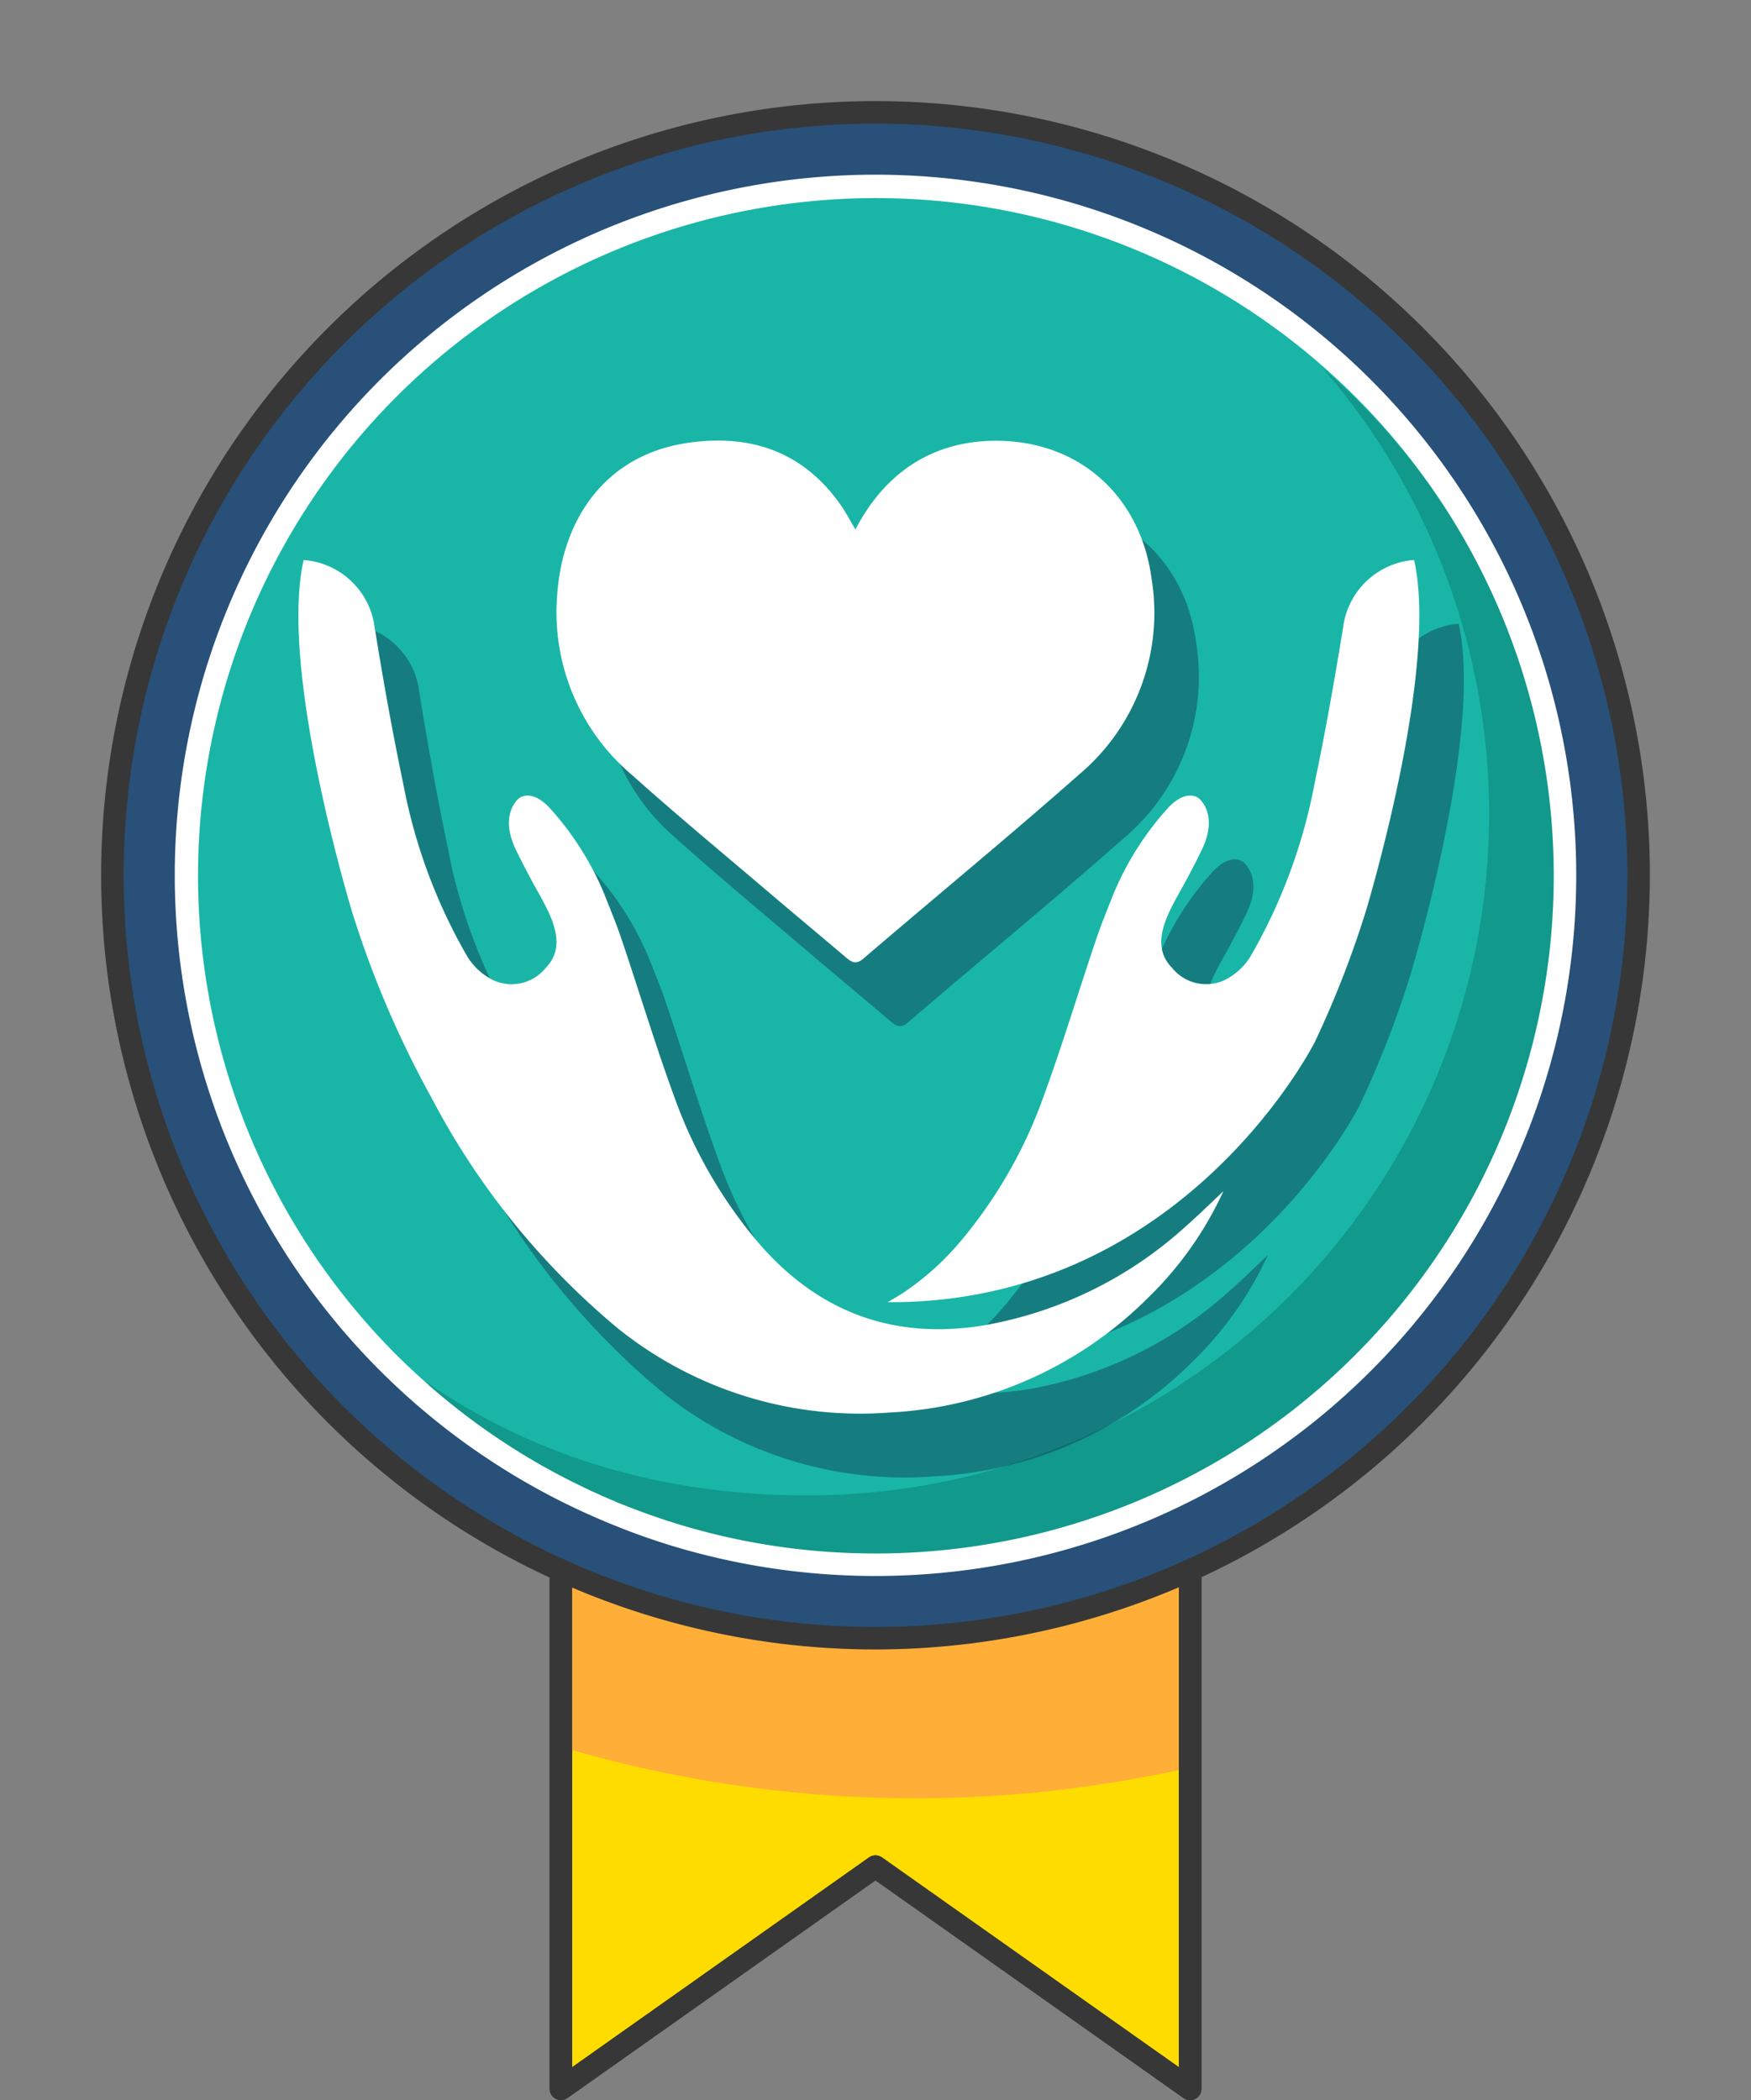 <svg xmlns="http://www.w3.org/2000/svg" width="124.035" height="148.804" viewBox="0 0 124.035 148.804"><rect x="0" y="0" width="124.035" height="148.804" fill="#808080" stroke="none"/><defs><style>.a{fill:#ffdc00;}.b{fill:#373737;}.c{fill:#ffaf37;}.d{fill:#285078;}.e{fill:#19b6a7;}.f{fill:#11998b;}.g{fill:#fff;}.h{opacity:0.42;}.i{fill:#0e2d47;}</style></defs><g transform="translate(-111 -2564)"><g transform="translate(149.935 2659.619)"><path class="a" d="M94.393,632.063H72.108v51.59L94.393,667.9l22.285,15.75v-51.59Z" transform="translate(-71.311 -631.266)"/><path class="b" d="M116.724,684.5a.8.8,0,0,1-.46-.147L94.44,668.926,72.615,684.351a.8.8,0,0,1-1.257-.65V632.11a.8.8,0,0,1,.8-.8h44.569a.8.8,0,0,1,.8.8V683.7a.8.8,0,0,1-.8.8ZM94.44,667.152a.8.8,0,0,1,.46.147l21.027,14.862V632.907H72.952v49.255L93.98,667.3A.792.792,0,0,1,94.44,667.152Z" transform="translate(-71.358 -631.313)"/><g transform="translate(0.793 8.983)"><path class="c" d="M116.684,639.766V660.4a88,88,0,0,1-44.58-1.474V639.766Z" transform="translate(-72.104 -639.766)"/></g><path class="b" d="M116.724,684.5a.8.8,0,0,1-.46-.147L94.44,668.926,72.615,684.351a.8.8,0,0,1-1.257-.65V632.11a.8.8,0,0,1,.8-.8h44.569a.8.8,0,0,1,.8.8V683.7a.8.8,0,0,1-.8.8ZM94.44,667.152a.8.8,0,0,1,.46.147l21.027,14.862V632.907H72.952v49.255L93.98,667.3A.792.792,0,0,1,94.44,667.152Z" transform="translate(-71.358 -631.313)"/></g><g transform="translate(111 2564)"><circle class="d" cx="54.057" cy="54.057" r="54.057" transform="translate(0 106.717) rotate(-80.783)"/><path class="b" d="M96.314,657.781a54.854,54.854,0,1,1,54.854-54.854A54.916,54.916,0,0,1,96.314,657.781Zm0-108.114a53.26,53.26,0,1,0,53.26,53.26A53.32,53.32,0,0,0,96.314,549.668Z" transform="translate(-34.296 -540.91)"/></g><g transform="translate(116.981 2569.981)"><circle class="e" cx="48.843" cy="48.843" r="48.843" transform="translate(0 96.425) rotate(-80.783)"/></g><g transform="translate(137.17 2590.06)"><path class="f" d="M126.853,565.856a48.266,48.266,0,0,1-36.5,79.894c-12.072,0-22.535-3.8-31.011-11.152,8.864,10.226,21.353,16.058,35.916,16.058a48.273,48.273,0,0,0,31.591-84.8Z" transform="translate(-59.346 -565.856)"/></g><g transform="translate(123.381 2576.377)"><path class="g" d="M96.007,552.98a49.638,49.638,0,0,0-18.544,95.682c1.424.584,2.88,1.094,4.368,1.541A49.644,49.644,0,1,0,96.007,552.98Zm0,97.691a47.737,47.737,0,0,1-14.176-2.136c-1.371-.425-2.71-.914-4.028-1.445-.117-.042-.223-.1-.34-.149-.351-.149-.691-.287-1.031-.446s-.68-.3-1.01-.468c-.669-.319-1.328-.648-1.987-1a48.122,48.122,0,0,1-9.086-6.291l-.032-.032c-.021-.021-.032-.043-.053-.053a45.9,45.9,0,0,1-4.368-4.378,48.017,48.017,0,1,1,36.109,16.4Z" transform="translate(-46.37 -552.98)"/></g><g transform="translate(132.138 2595.218)"><g class="h" transform="translate(3.156 4.522)"><path class="i" d="M95.959,581.261c-.4-.672-.7-1.254-1.078-1.783-2.66-3.757-6.381-4.991-10.786-4.353-5.82.843-8.935,5.383-9.272,10.927a15.075,15.075,0,0,0,5.313,12.609c3.154,2.828,6.422,5.529,9.646,8.277,1.836,1.564,3.693,3.105,5.53,4.668.413.352.715.488,1.225.051,5.077-4.354,10.246-8.6,15.26-13.029a14.978,14.978,0,0,0,5.144-13.858c-.748-5.654-4.843-9.608-10.618-9.787C102.559,574.865,98.537,576.317,95.959,581.261Z" transform="translate(-56.502 -574.965)"/><path class="i" d="M123.1,627.651a25.176,25.176,0,0,1-5.416,7.627,27.865,27.865,0,0,1-18.226,8.054,27.4,27.4,0,0,1-19.224-5.939,53.541,53.541,0,0,1-13.25-16.4,70.61,70.61,0,0,1-5.649-13.271c-.1-.337-.252-.862-.437-1.533-1.321-4.753-4.377-16.952-2.951-23.261a5.486,5.486,0,0,1,4.974,4.422c.616,3.854,1.3,7.7,2.1,11.526a38.726,38.726,0,0,0,4.527,12.161,4.524,4.524,0,0,0,1.866,1.68,3.1,3.1,0,0,0,3.673-.879c1.757-1.777.1-4.19-.9-6.041-.413-.766-.8-1.511-1.186-2.3-1.093-2.258-.135-3.356.15-3.64,0,0,.829-.829,2.21.622a21.24,21.24,0,0,1,3.85,6.033c.428,1.088.881,2.169,1.255,3.277,1.266,3.748,2.407,7.542,3.766,11.256a33.3,33.3,0,0,0,5.718,10.007c4.261,5.1,9.675,7.179,16.213,6.1a28.529,28.529,0,0,0,14.288-7.025C121.36,629.327,122.222,628.476,123.1,627.651Z" transform="translate(-57.58 -574.466)"/><path class="i" d="M131.2,606.186c-.186.672-.338,1.2-.437,1.533a71.079,71.079,0,0,1-3.615,9.3l0,0c0,.006-.005.014-.014.028a.237.237,0,0,1-.024.053c-.7,1.338-10.054,18.535-30.258,18.414l.034-.02q.642-.352,1.266-.774a19.381,19.381,0,0,0,4-3.673,33.316,33.316,0,0,0,5.717-10.007c1.36-3.714,2.5-7.508,3.767-11.256.373-1.108.827-2.189,1.255-3.277a21.223,21.223,0,0,1,3.849-6.033c1.383-1.452,2.211-.622,2.211-.622.285.284,1.243,1.381.149,3.64-.384.79-.774,1.537-1.185,2.3-1,1.851-2.659,4.264-.9,6.041a3.1,3.1,0,0,0,3.673.879,4.515,4.515,0,0,0,1.865-1.68,38.78,38.78,0,0,0,4.527-12.163c.8-3.819,1.481-7.668,2.1-11.524a5.485,5.485,0,0,1,4.974-4.422C135.575,589.234,132.519,601.432,131.2,606.186Z" transform="translate(-55.12 -574.466)"/></g><path class="g" d="M92.989,577.005c-.4-.671-.7-1.253-1.078-1.782-2.659-3.758-6.381-4.991-10.785-4.354-5.821.844-8.935,5.383-9.273,10.927a15.075,15.075,0,0,0,5.314,12.609c3.153,2.829,6.421,5.53,9.646,8.278,1.836,1.564,3.693,3.105,5.53,4.668.413.352.715.488,1.224.05,5.078-4.354,10.246-8.6,15.261-13.028a14.978,14.978,0,0,0,5.143-13.859c-.748-5.653-4.842-9.607-10.617-9.787C99.589,570.61,95.567,572.061,92.989,577.005Z" transform="translate(-53.532 -570.71)"/><path class="g" d="M120.134,623.394a25.162,25.162,0,0,1-5.416,7.628,27.867,27.867,0,0,1-18.226,8.053,27.391,27.391,0,0,1-19.223-5.939,53.541,53.541,0,0,1-13.251-16.4,70.711,70.711,0,0,1-5.649-13.271c-.1-.337-.251-.862-.436-1.533-1.322-4.753-4.378-16.952-2.952-23.261a5.485,5.485,0,0,1,4.974,4.422c.616,3.854,1.3,7.7,2.1,11.525a38.717,38.717,0,0,0,4.527,12.161,4.5,4.5,0,0,0,1.865,1.68,3.1,3.1,0,0,0,3.673-.879c1.758-1.776.1-4.189-.9-6.041-.413-.765-.8-1.51-1.187-2.3-1.093-2.258-.134-3.355.15-3.64,0,0,.83-.829,2.211.622a21.223,21.223,0,0,1,3.849,6.033c.428,1.089.882,2.17,1.255,3.278,1.266,3.747,2.407,7.542,3.767,11.256a33.329,33.329,0,0,0,5.717,10.007c4.261,5.1,9.676,7.179,16.214,6.1a28.547,28.547,0,0,0,14.288-7.025C118.39,625.072,119.253,624.221,120.134,623.394Z" transform="translate(-54.61 -570.211)"/><path class="g" d="M128.228,601.931c-.185.672-.337,1.2-.437,1.533a71.065,71.065,0,0,1-3.614,9.3l0,0a.078.078,0,0,1-.014.028.211.211,0,0,1-.024.052c-.7,1.338-10.054,18.535-30.258,18.414l.033-.019q.642-.352,1.266-.774a19.443,19.443,0,0,0,4-3.673,33.309,33.309,0,0,0,5.718-10.007c1.359-3.714,2.5-7.509,3.767-11.256.373-1.108.826-2.189,1.254-3.278a21.24,21.24,0,0,1,3.85-6.033c1.381-1.451,2.21-.622,2.21-.622.285.285,1.244,1.381.15,3.64-.385.791-.774,1.537-1.186,2.3-1,1.852-2.659,4.265-.9,6.041a3.1,3.1,0,0,0,3.673.879,4.5,4.5,0,0,0,1.866-1.68,38.8,38.8,0,0,0,4.527-12.162c.8-3.819,1.48-7.669,2.1-11.523a5.486,5.486,0,0,1,4.974-4.422C132.6,584.979,129.549,597.177,128.228,601.931Z" transform="translate(-52.149 -570.211)"/></g></g></svg>